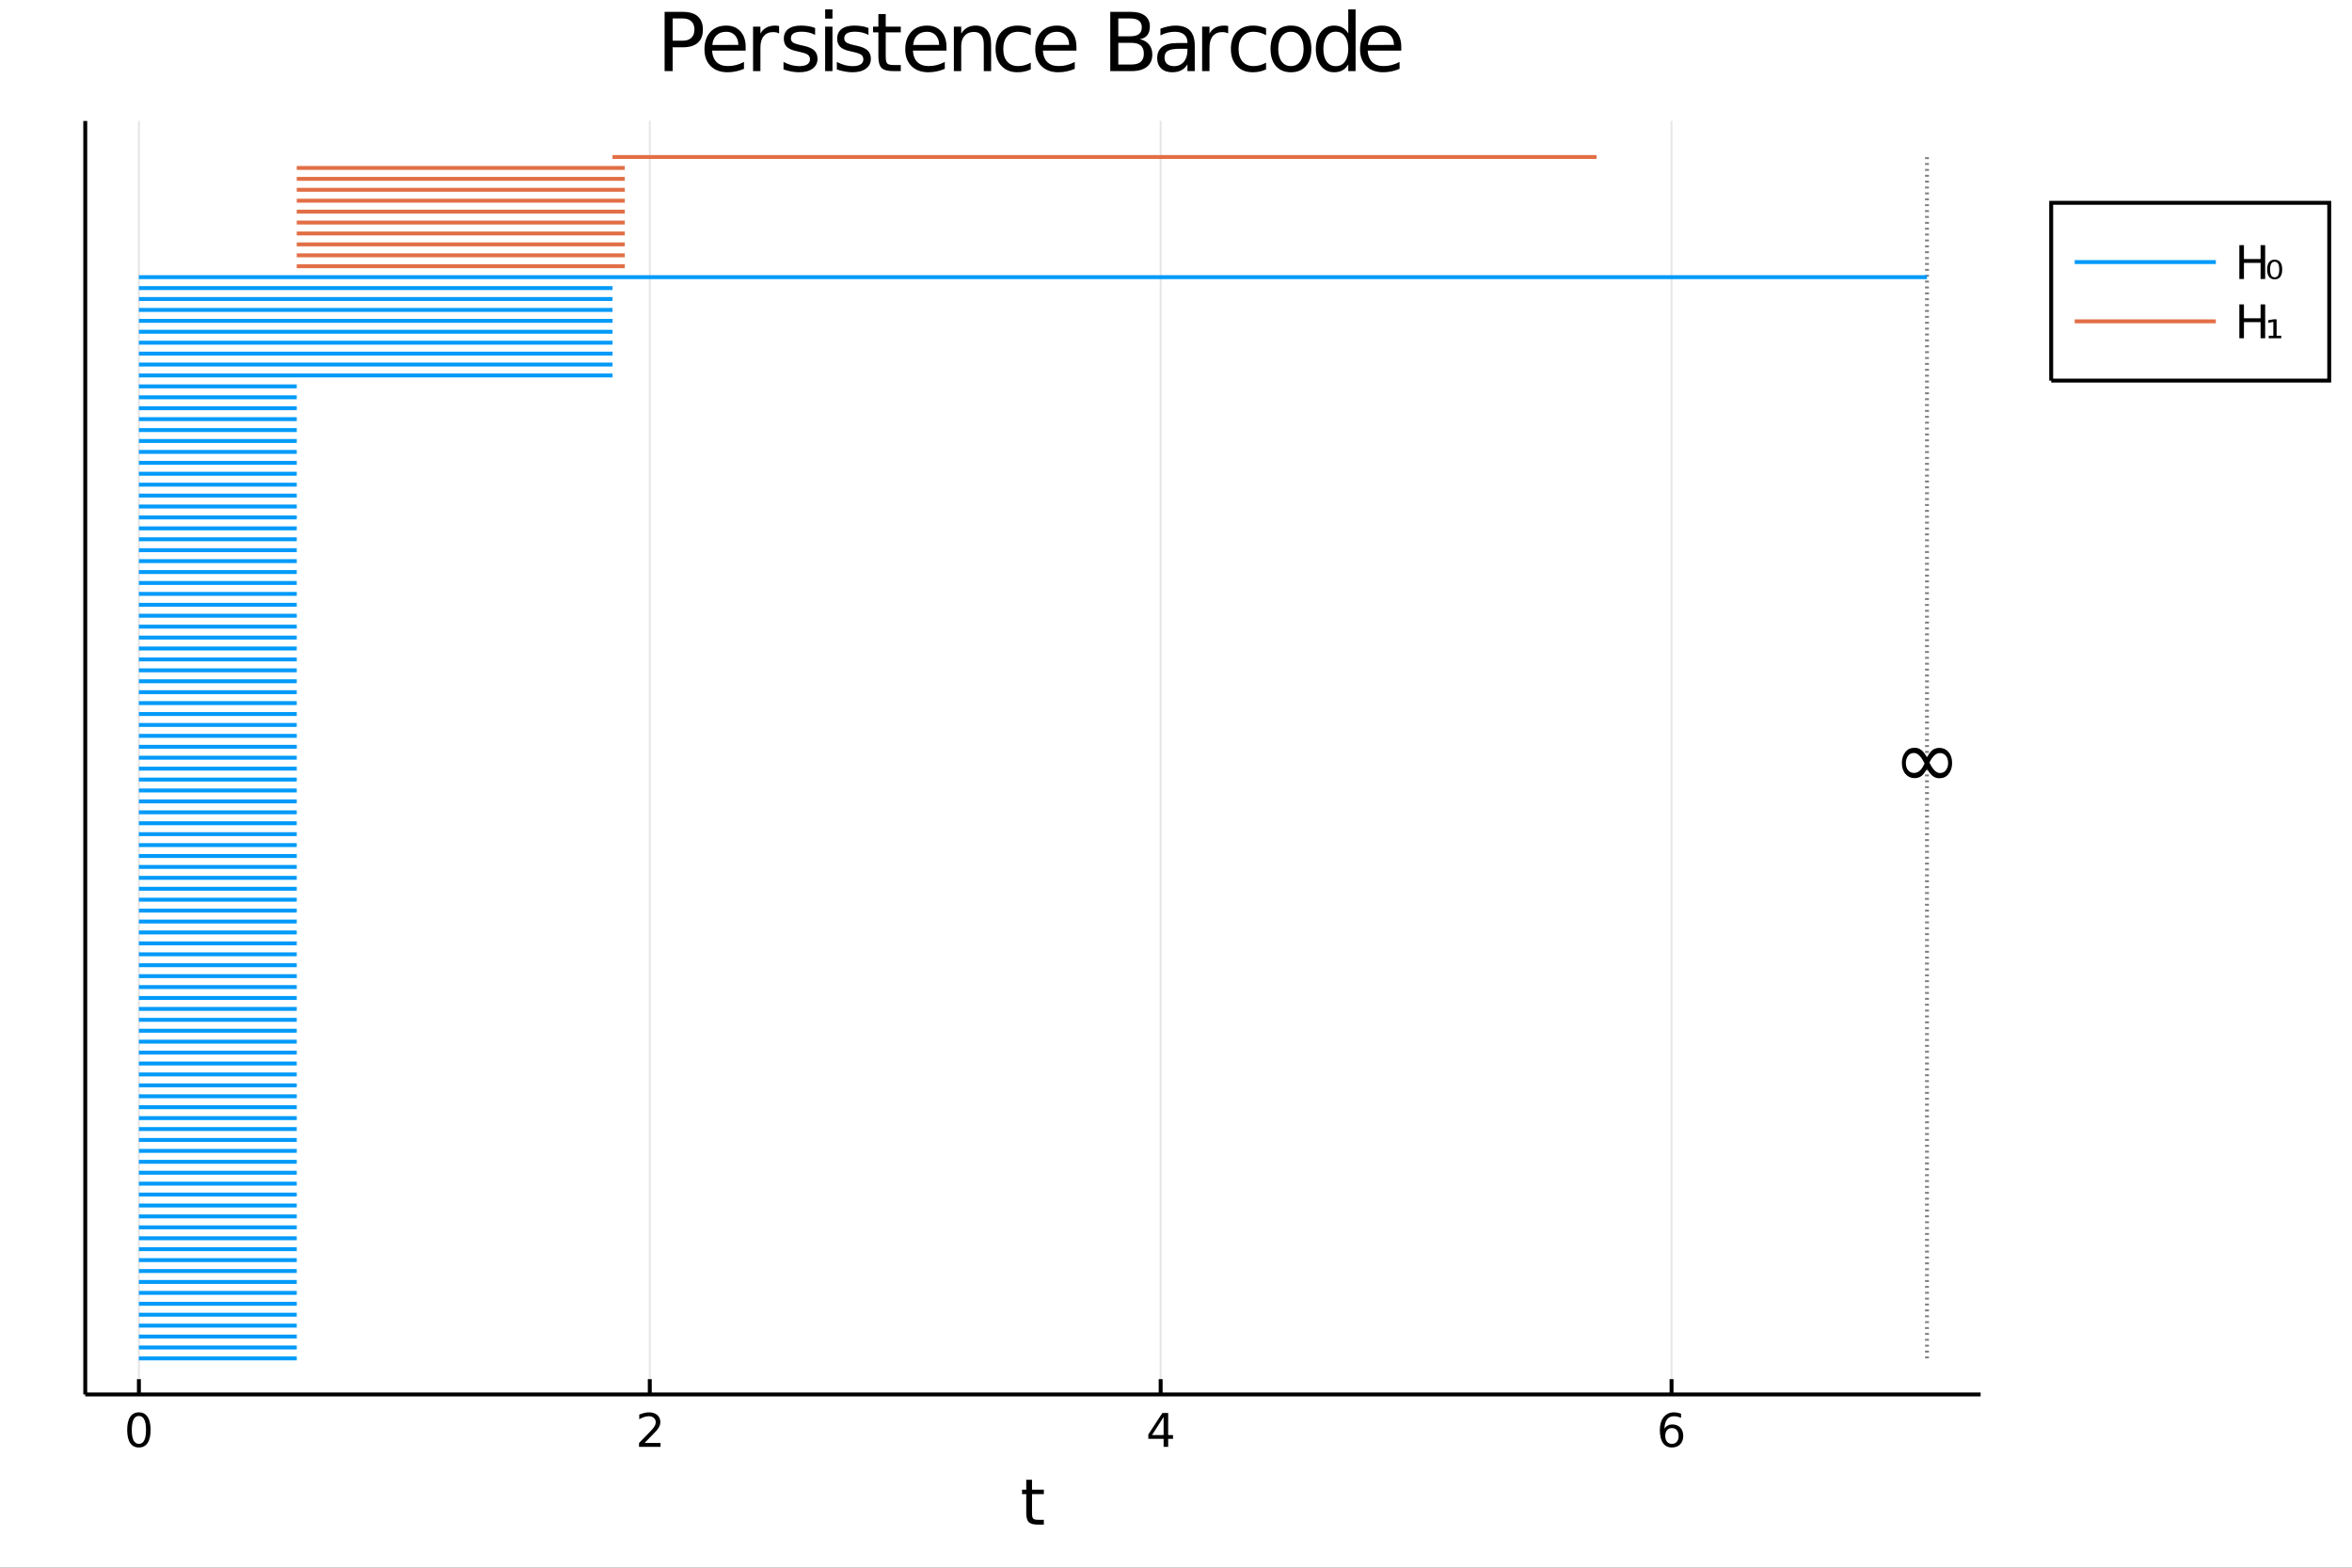 <?xml version="1.0" encoding="utf-8"?>
<svg xmlns="http://www.w3.org/2000/svg" xmlns:xlink="http://www.w3.org/1999/xlink" width="600" height="400" viewBox="0 0 2400 1600">
<rect x="0" y="0" width="2400" height="1600" fill="#333333" stroke="none"/>
<defs>
  <clipPath id="clip860">
    <rect x="0" y="0" width="2400" height="1600"/>
  </clipPath>
</defs>
<path clip-path="url(#clip860)" d="
M0 1600 L2400 1600 L2400 0 L0 0  Z
  " fill="#ffffff" fill-rule="evenodd" fill-opacity="1"/>
<defs>
  <clipPath id="clip861">
    <rect x="480" y="0" width="1681" height="1600"/>
  </clipPath>
</defs>
<path clip-path="url(#clip860)" d="
M86.992 1423.18 L2021.05 1423.18 L2021.05 123.472 L86.992 123.472  Z
  " fill="#ffffff" fill-rule="evenodd" fill-opacity="1"/>
<defs>
  <clipPath id="clip862">
    <rect x="86" y="123" width="1935" height="1301"/>
  </clipPath>
</defs>
<polyline clip-path="url(#clip862)" style="stroke:#000000; stroke-width:2; stroke-opacity:0.1; fill:none" points="
  141.73,1423.18 141.73,123.472 
  "/>
<polyline clip-path="url(#clip862)" style="stroke:#000000; stroke-width:2; stroke-opacity:0.1; fill:none" points="
  663.04,1423.18 663.04,123.472 
  "/>
<polyline clip-path="url(#clip862)" style="stroke:#000000; stroke-width:2; stroke-opacity:0.1; fill:none" points="
  1184.35,1423.18 1184.35,123.472 
  "/>
<polyline clip-path="url(#clip862)" style="stroke:#000000; stroke-width:2; stroke-opacity:0.1; fill:none" points="
  1705.66,1423.18 1705.66,123.472 
  "/>
<polyline clip-path="url(#clip860)" style="stroke:#000000; stroke-width:4; stroke-opacity:1; fill:none" points="
  86.992,1423.18 2021.05,1423.18 
  "/>
<polyline clip-path="url(#clip860)" style="stroke:#000000; stroke-width:4; stroke-opacity:1; fill:none" points="
  86.992,1423.18 86.992,123.472 
  "/>
<polyline clip-path="url(#clip860)" style="stroke:#000000; stroke-width:4; stroke-opacity:1; fill:none" points="
  141.73,1423.18 141.73,1407.58 
  "/>
<polyline clip-path="url(#clip860)" style="stroke:#000000; stroke-width:4; stroke-opacity:1; fill:none" points="
  663.04,1423.18 663.04,1407.58 
  "/>
<polyline clip-path="url(#clip860)" style="stroke:#000000; stroke-width:4; stroke-opacity:1; fill:none" points="
  1184.35,1423.18 1184.35,1407.58 
  "/>
<polyline clip-path="url(#clip860)" style="stroke:#000000; stroke-width:4; stroke-opacity:1; fill:none" points="
  1705.66,1423.18 1705.66,1407.58 
  "/>
<path clip-path="url(#clip860)" d="M 0 0 M141.73 1445.17 Q138.119 1445.17 136.29 1448.74 Q134.484 1452.28 134.484 1459.41 Q134.484 1466.51 136.29 1470.08 Q138.119 1473.62 141.73 1473.62 Q145.364 1473.62 147.169 1470.08 Q148.998 1466.51 148.998 1459.41 Q148.998 1452.28 147.169 1448.74 Q145.364 1445.17 141.73 1445.17 M141.73 1441.47 Q147.54 1441.47 150.595 1446.07 Q153.674 1450.66 153.674 1459.41 Q153.674 1468.13 150.595 1472.74 Q147.54 1477.32 141.73 1477.32 Q135.92 1477.32 132.841 1472.74 Q129.785 1468.13 129.785 1459.41 Q129.785 1450.66 132.841 1446.07 Q135.92 1441.47 141.73 1441.47 Z" fill="#000000" fill-rule="evenodd" fill-opacity="1" /><path clip-path="url(#clip860)" d="M 0 0 M657.693 1472.72 L674.012 1472.72 L674.012 1476.65 L652.068 1476.65 L652.068 1472.72 Q654.73 1469.96 659.313 1465.33 Q663.919 1460.68 665.1 1459.34 Q667.345 1456.81 668.225 1455.08 Q669.128 1453.32 669.128 1451.63 Q669.128 1448.87 667.183 1447.14 Q665.262 1445.4 662.16 1445.4 Q659.961 1445.4 657.507 1446.17 Q655.077 1446.93 652.299 1448.48 L652.299 1443.76 Q655.123 1442.62 657.577 1442.05 Q660.03 1441.47 662.068 1441.47 Q667.438 1441.47 670.632 1444.15 Q673.827 1446.84 673.827 1451.33 Q673.827 1453.46 673.017 1455.38 Q672.23 1457.28 670.123 1459.87 Q669.544 1460.54 666.442 1463.76 Q663.341 1466.95 657.693 1472.72 Z" fill="#000000" fill-rule="evenodd" fill-opacity="1" /><path clip-path="url(#clip860)" d="M 0 0 M1187.36 1446.17 L1175.55 1464.61 L1187.36 1464.61 L1187.36 1446.17 M1186.13 1442.09 L1192.01 1442.09 L1192.01 1464.61 L1196.94 1464.61 L1196.94 1468.5 L1192.01 1468.5 L1192.01 1476.65 L1187.36 1476.65 L1187.36 1468.5 L1171.76 1468.5 L1171.76 1463.99 L1186.13 1442.09 Z" fill="#000000" fill-rule="evenodd" fill-opacity="1" /><path clip-path="url(#clip860)" d="M 0 0 M1706.06 1457.51 Q1702.92 1457.51 1701.06 1459.66 Q1699.24 1461.81 1699.24 1465.56 Q1699.24 1469.29 1701.06 1471.47 Q1702.92 1473.62 1706.06 1473.62 Q1709.21 1473.62 1711.04 1471.47 Q1712.89 1469.29 1712.89 1465.56 Q1712.89 1461.81 1711.04 1459.66 Q1709.21 1457.51 1706.06 1457.51 M1715.35 1442.86 L1715.35 1447.11 Q1713.59 1446.28 1711.78 1445.84 Q1710 1445.4 1708.24 1445.4 Q1703.61 1445.4 1701.16 1448.53 Q1698.73 1451.65 1698.38 1457.97 Q1699.75 1455.96 1701.81 1454.89 Q1703.87 1453.8 1706.34 1453.8 Q1711.55 1453.8 1714.56 1456.98 Q1717.59 1460.12 1717.59 1465.56 Q1717.59 1470.89 1714.44 1474.11 Q1711.3 1477.32 1706.06 1477.32 Q1700.07 1477.32 1696.9 1472.74 Q1693.73 1468.13 1693.73 1459.41 Q1693.73 1451.21 1697.62 1446.35 Q1701.5 1441.47 1708.06 1441.47 Q1709.81 1441.47 1711.6 1441.81 Q1713.4 1442.16 1715.35 1442.86 Z" fill="#000000" fill-rule="evenodd" fill-opacity="1" /><path clip-path="url(#clip860)" d="M 0 0 M686.362 18.82 L686.362 41.546 L696.652 41.546 Q702.363 41.546 705.482 38.589 Q708.602 35.632 708.602 30.163 Q708.602 24.735 705.482 21.778 Q702.363 18.82 696.652 18.82 L686.362 18.82 M678.179 12.096 L696.652 12.096 Q706.819 12.096 712.004 16.714 Q717.23 21.292 717.23 30.163 Q717.23 39.115 712.004 43.693 Q706.819 48.271 696.652 48.271 L686.362 48.271 L686.362 72.576 L678.179 72.576 L678.179 12.096 Z" fill="#000000" fill-rule="evenodd" fill-opacity="1" /><path clip-path="url(#clip860)" d="M 0 0 M760.899 48.028 L760.899 51.673 L726.628 51.673 Q727.114 59.37 731.246 63.421 Q735.419 67.431 742.832 67.431 Q747.126 67.431 751.136 66.378 Q755.187 65.325 759.157 63.218 L759.157 70.267 Q755.147 71.968 750.934 72.86 Q746.721 73.751 742.386 73.751 Q731.53 73.751 725.17 67.431 Q718.85 61.112 718.85 50.337 Q718.85 39.197 724.846 32.675 Q730.882 26.112 741.09 26.112 Q750.245 26.112 755.552 32.026 Q760.899 37.9 760.899 48.028 M753.445 45.84 Q753.364 39.723 750.002 36.077 Q746.68 32.431 741.171 32.431 Q734.933 32.431 731.165 35.956 Q727.438 39.48 726.871 45.88 L753.445 45.84 Z" fill="#000000" fill-rule="evenodd" fill-opacity="1" /><path clip-path="url(#clip860)" d="M 0 0 M795.007 34.173 Q793.752 33.444 792.253 33.12 Q790.795 32.756 789.012 32.756 Q782.693 32.756 779.29 36.888 Q775.928 40.979 775.928 48.676 L775.928 72.576 L768.434 72.576 L768.434 27.206 L775.928 27.206 L775.928 34.254 Q778.277 30.122 782.045 28.138 Q785.812 26.112 791.2 26.112 Q791.969 26.112 792.901 26.234 Q793.833 26.315 794.967 26.517 L795.007 34.173 Z" fill="#000000" fill-rule="evenodd" fill-opacity="1" /><path clip-path="url(#clip860)" d="M 0 0 M831.749 28.543 L831.749 35.591 Q828.589 33.971 825.187 33.161 Q821.784 32.35 818.138 32.35 Q812.588 32.35 809.793 34.052 Q807.039 35.753 807.039 39.156 Q807.039 41.749 809.024 43.248 Q811.009 44.706 817.004 46.043 L819.556 46.61 Q827.496 48.311 830.817 51.43 Q834.18 54.509 834.18 60.059 Q834.18 66.378 829.157 70.064 Q824.174 73.751 815.424 73.751 Q811.778 73.751 807.808 73.022 Q803.879 72.333 799.504 70.915 L799.504 63.218 Q803.636 65.365 807.646 66.459 Q811.657 67.512 815.586 67.512 Q820.852 67.512 823.688 65.73 Q826.524 63.907 826.524 60.626 Q826.524 57.588 824.458 55.967 Q822.432 54.347 815.505 52.848 L812.912 52.24 Q805.985 50.782 802.907 47.785 Q799.828 44.746 799.828 39.48 Q799.828 33.08 804.365 29.596 Q808.902 26.112 817.247 26.112 Q821.379 26.112 825.025 26.72 Q828.67 27.327 831.749 28.543 Z" fill="#000000" fill-rule="evenodd" fill-opacity="1" /><path clip-path="url(#clip860)" d="M 0 0 M841.998 27.206 L849.452 27.206 L849.452 72.576 L841.998 72.576 L841.998 27.206 M841.998 9.544 L849.452 9.544 L849.452 18.983 L841.998 18.983 L841.998 9.544 Z" fill="#000000" fill-rule="evenodd" fill-opacity="1" /><path clip-path="url(#clip860)" d="M 0 0 M886.193 28.543 L886.193 35.591 Q883.034 33.971 879.631 33.161 Q876.228 32.35 872.582 32.35 Q867.033 32.35 864.237 34.052 Q861.483 35.753 861.483 39.156 Q861.483 41.749 863.468 43.248 Q865.453 44.706 871.448 46.043 L874 46.61 Q881.94 48.311 885.262 51.43 Q888.624 54.509 888.624 60.059 Q888.624 66.378 883.601 70.064 Q878.618 73.751 869.868 73.751 Q866.222 73.751 862.252 73.022 Q858.323 72.333 853.948 70.915 L853.948 63.218 Q858.08 65.365 862.09 66.459 Q866.101 67.512 870.03 67.512 Q875.296 67.512 878.132 65.73 Q880.968 63.907 880.968 60.626 Q880.968 57.588 878.902 55.967 Q876.876 54.347 869.949 52.848 L867.357 52.24 Q860.43 50.782 857.351 47.785 Q854.272 44.746 854.272 39.48 Q854.272 33.08 858.809 29.596 Q863.346 26.112 871.691 26.112 Q875.823 26.112 879.469 26.72 Q883.115 27.327 886.193 28.543 Z" fill="#000000" fill-rule="evenodd" fill-opacity="1" /><path clip-path="url(#clip860)" d="M 0 0 M903.815 14.324 L903.815 27.206 L919.168 27.206 L919.168 32.999 L903.815 32.999 L903.815 57.628 Q903.815 63.178 905.314 64.758 Q906.853 66.338 911.511 66.338 L919.168 66.338 L919.168 72.576 L911.511 72.576 Q902.883 72.576 899.602 69.376 Q896.321 66.135 896.321 57.628 L896.321 32.999 L890.852 32.999 L890.852 27.206 L896.321 27.206 L896.321 14.324 L903.815 14.324 Z" fill="#000000" fill-rule="evenodd" fill-opacity="1" /><path clip-path="url(#clip860)" d="M 0 0 M965.794 48.028 L965.794 51.673 L931.523 51.673 Q932.009 59.37 936.141 63.421 Q940.313 67.431 947.727 67.431 Q952.021 67.431 956.031 66.378 Q960.082 65.325 964.052 63.218 L964.052 70.267 Q960.041 71.968 955.828 72.86 Q951.615 73.751 947.281 73.751 Q936.425 73.751 930.065 67.431 Q923.745 61.112 923.745 50.337 Q923.745 39.197 929.741 32.675 Q935.776 26.112 945.985 26.112 Q955.14 26.112 960.446 32.026 Q965.794 37.9 965.794 48.028 M958.34 45.84 Q958.259 39.723 954.897 36.077 Q951.575 32.431 946.066 32.431 Q939.827 32.431 936.06 35.956 Q932.333 39.48 931.766 45.88 L958.34 45.84 Z" fill="#000000" fill-rule="evenodd" fill-opacity="1" /><path clip-path="url(#clip860)" d="M 0 0 M1011.33 45.192 L1011.33 72.576 L1003.87 72.576 L1003.87 45.435 Q1003.87 38.994 1001.36 35.794 Q998.849 32.594 993.826 32.594 Q987.79 32.594 984.306 36.442 Q980.822 40.29 980.822 46.934 L980.822 72.576 L973.328 72.576 L973.328 27.206 L980.822 27.206 L980.822 34.254 Q983.496 30.163 987.101 28.138 Q990.747 26.112 995.487 26.112 Q1003.3 26.112 1007.32 30.973 Q1011.33 35.794 1011.33 45.192 Z" fill="#000000" fill-rule="evenodd" fill-opacity="1" /><path clip-path="url(#clip860)" d="M 0 0 M1051.79 28.948 L1051.79 35.915 Q1048.63 34.173 1045.43 33.323 Q1042.27 32.431 1039.03 32.431 Q1031.78 32.431 1027.77 37.05 Q1023.76 41.627 1023.76 49.931 Q1023.76 58.236 1027.77 62.854 Q1031.78 67.431 1039.03 67.431 Q1042.27 67.431 1045.43 66.581 Q1048.63 65.689 1051.79 63.948 L1051.79 70.834 Q1048.68 72.292 1045.31 73.022 Q1041.99 73.751 1038.22 73.751 Q1027.97 73.751 1021.94 67.31 Q1015.9 60.869 1015.9 49.931 Q1015.9 38.832 1021.98 32.472 Q1028.1 26.112 1038.71 26.112 Q1042.15 26.112 1045.43 26.841 Q1048.72 27.53 1051.79 28.948 Z" fill="#000000" fill-rule="evenodd" fill-opacity="1" /><path clip-path="url(#clip860)" d="M 0 0 M1098.42 48.028 L1098.42 51.673 L1064.15 51.673 Q1064.64 59.37 1068.77 63.421 Q1072.94 67.431 1080.35 67.431 Q1084.65 67.431 1088.66 66.378 Q1092.71 65.325 1096.68 63.218 L1096.68 70.267 Q1092.67 71.968 1088.45 72.86 Q1084.24 73.751 1079.91 73.751 Q1069.05 73.751 1062.69 67.431 Q1056.37 61.112 1056.37 50.337 Q1056.37 39.197 1062.37 32.675 Q1068.4 26.112 1078.61 26.112 Q1087.77 26.112 1093.07 32.026 Q1098.42 37.9 1098.42 48.028 M1090.97 45.84 Q1090.89 39.723 1087.52 36.077 Q1084.2 32.431 1078.69 32.431 Q1072.45 32.431 1068.69 35.956 Q1064.96 39.48 1064.39 45.88 L1090.97 45.84 Z" fill="#000000" fill-rule="evenodd" fill-opacity="1" /><path clip-path="url(#clip860)" d="M 0 0 M1141.12 43.693 L1141.12 65.852 L1154.24 65.852 Q1160.84 65.852 1164 63.137 Q1167.2 60.383 1167.2 54.752 Q1167.2 49.081 1164 46.407 Q1160.84 43.693 1154.24 43.693 L1141.12 43.693 M1141.12 18.82 L1141.12 37.05 L1153.23 37.05 Q1159.22 37.05 1162.14 34.822 Q1165.1 32.553 1165.1 27.935 Q1165.1 23.358 1162.14 21.089 Q1159.22 18.82 1153.23 18.82 L1141.12 18.82 M1132.93 12.096 L1153.84 12.096 Q1163.19 12.096 1168.26 15.985 Q1173.32 19.874 1173.32 27.044 Q1173.32 32.594 1170.73 35.875 Q1168.14 39.156 1163.11 39.966 Q1169.15 41.263 1172.47 45.394 Q1175.83 49.486 1175.83 55.643 Q1175.83 63.745 1170.32 68.16 Q1164.81 72.576 1154.65 72.576 L1132.93 72.576 L1132.93 12.096 Z" fill="#000000" fill-rule="evenodd" fill-opacity="1" /><path clip-path="url(#clip860)" d="M 0 0 M1204.27 49.769 Q1195.24 49.769 1191.75 51.835 Q1188.27 53.901 1188.27 58.884 Q1188.27 62.854 1190.86 65.203 Q1193.49 67.512 1197.99 67.512 Q1204.19 67.512 1207.92 63.137 Q1211.68 58.722 1211.68 51.43 L1211.68 49.769 L1204.27 49.769 M1219.14 46.691 L1219.14 72.576 L1211.68 72.576 L1211.68 65.689 Q1209.13 69.821 1205.32 71.806 Q1201.52 73.751 1196.01 73.751 Q1189.04 73.751 1184.91 69.862 Q1180.82 65.933 1180.82 59.37 Q1180.82 51.714 1185.92 47.825 Q1191.06 43.936 1201.23 43.936 L1211.68 43.936 L1211.68 43.207 Q1211.68 38.062 1208.28 35.267 Q1204.92 32.431 1198.8 32.431 Q1194.91 32.431 1191.23 33.363 Q1187.54 34.295 1184.14 36.158 L1184.14 29.272 Q1188.23 27.692 1192.08 26.922 Q1195.93 26.112 1199.57 26.112 Q1209.41 26.112 1214.28 31.216 Q1219.14 36.32 1219.14 46.691 Z" fill="#000000" fill-rule="evenodd" fill-opacity="1" /><path clip-path="url(#clip860)" d="M 0 0 M1253.25 34.173 Q1251.99 33.444 1250.49 33.12 Q1249.03 32.756 1247.25 32.756 Q1240.93 32.756 1237.53 36.888 Q1234.17 40.979 1234.17 48.676 L1234.17 72.576 L1226.67 72.576 L1226.67 27.206 L1234.17 27.206 L1234.17 34.254 Q1236.52 30.122 1240.28 28.138 Q1244.05 26.112 1249.44 26.112 Q1250.21 26.112 1251.14 26.234 Q1252.07 26.315 1253.21 26.517 L1253.25 34.173 Z" fill="#000000" fill-rule="evenodd" fill-opacity="1" /><path clip-path="url(#clip860)" d="M 0 0 M1291.89 28.948 L1291.89 35.915 Q1288.73 34.173 1285.53 33.323 Q1282.37 32.431 1279.13 32.431 Q1271.88 32.431 1267.87 37.05 Q1263.86 41.627 1263.86 49.931 Q1263.86 58.236 1267.87 62.854 Q1271.88 67.431 1279.13 67.431 Q1282.37 67.431 1285.53 66.581 Q1288.73 65.689 1291.89 63.948 L1291.89 70.834 Q1288.77 72.292 1285.41 73.022 Q1282.09 73.751 1278.32 73.751 Q1268.07 73.751 1262.04 67.31 Q1256 60.869 1256 49.931 Q1256 38.832 1262.08 32.472 Q1268.19 26.112 1278.81 26.112 Q1282.25 26.112 1285.53 26.841 Q1288.81 27.53 1291.89 28.948 Z" fill="#000000" fill-rule="evenodd" fill-opacity="1" /><path clip-path="url(#clip860)" d="M 0 0 M1317.29 32.431 Q1311.3 32.431 1307.81 37.131 Q1304.33 41.789 1304.33 49.931 Q1304.33 58.074 1307.77 62.773 Q1311.25 67.431 1317.29 67.431 Q1323.25 67.431 1326.73 62.732 Q1330.21 58.033 1330.21 49.931 Q1330.21 41.87 1326.73 37.171 Q1323.25 32.431 1317.29 32.431 M1317.29 26.112 Q1327.01 26.112 1332.56 32.431 Q1338.11 38.751 1338.11 49.931 Q1338.11 61.071 1332.56 67.431 Q1327.01 73.751 1317.29 73.751 Q1307.53 73.751 1301.98 67.431 Q1296.47 61.071 1296.47 49.931 Q1296.47 38.751 1301.98 32.431 Q1307.53 26.112 1317.29 26.112 Z" fill="#000000" fill-rule="evenodd" fill-opacity="1" /><path clip-path="url(#clip860)" d="M 0 0 M1375.79 34.092 L1375.79 9.544 L1383.24 9.544 L1383.24 72.576 L1375.79 72.576 L1375.79 65.77 Q1373.44 69.821 1369.83 71.806 Q1366.27 73.751 1361.24 73.751 Q1353.02 73.751 1347.83 67.188 Q1342.69 60.626 1342.69 49.931 Q1342.69 39.237 1347.83 32.675 Q1353.02 26.112 1361.24 26.112 Q1366.27 26.112 1369.83 28.097 Q1373.44 30.041 1375.79 34.092 M1350.39 49.931 Q1350.39 58.155 1353.75 62.854 Q1357.15 67.512 1363.07 67.512 Q1368.98 67.512 1372.38 62.854 Q1375.79 58.155 1375.79 49.931 Q1375.79 41.708 1372.38 37.05 Q1368.98 32.35 1363.07 32.35 Q1357.15 32.35 1353.75 37.05 Q1350.39 41.708 1350.39 49.931 Z" fill="#000000" fill-rule="evenodd" fill-opacity="1" /><path clip-path="url(#clip860)" d="M 0 0 M1429.87 48.028 L1429.87 51.673 L1395.59 51.673 Q1396.08 59.37 1400.21 63.421 Q1404.38 67.431 1411.8 67.431 Q1416.09 67.431 1420.1 66.378 Q1424.15 65.325 1428.12 63.218 L1428.12 70.267 Q1424.11 71.968 1419.9 72.86 Q1415.69 73.751 1411.35 73.751 Q1400.5 73.751 1394.14 67.431 Q1387.82 61.112 1387.82 50.337 Q1387.82 39.197 1393.81 32.675 Q1399.85 26.112 1410.06 26.112 Q1419.21 26.112 1424.52 32.026 Q1429.87 37.9 1429.87 48.028 M1422.41 45.84 Q1422.33 39.723 1418.97 36.077 Q1415.65 32.431 1410.14 32.431 Q1403.9 32.431 1400.13 35.956 Q1396.4 39.48 1395.84 45.88 L1422.41 45.84 Z" fill="#000000" fill-rule="evenodd" fill-opacity="1" /><path clip-path="url(#clip860)" d="M 0 0 M1053.08 1510.27 L1053.08 1520.4 L1065.15 1520.4 L1065.15 1524.95 L1053.08 1524.95 L1053.08 1544.3 Q1053.08 1548.66 1054.26 1549.9 Q1055.47 1551.14 1059.13 1551.14 L1065.15 1551.14 L1065.15 1556.04 L1059.13 1556.04 Q1052.35 1556.04 1049.77 1553.53 Q1047.2 1550.98 1047.2 1544.3 L1047.2 1524.95 L1042.9 1524.95 L1042.9 1520.4 L1047.2 1520.4 L1047.2 1510.27 L1053.08 1510.27 Z" fill="#000000" fill-rule="evenodd" fill-opacity="1" /><polyline clip-path="url(#clip862)" style="stroke:#808080; stroke-width:4; stroke-opacity:1; fill:none" stroke-dasharray="2, 4" points="
  1966.31,1386.4 1966.31,160.256 
  "/>
<polyline clip-path="url(#clip862)" style="stroke:#009af9; stroke-width:4; stroke-opacity:1; fill:none" points="
  141.73,1386.4 302.823,1386.4 
  "/>
<polyline clip-path="url(#clip862)" style="stroke:#009af9; stroke-width:4; stroke-opacity:1; fill:none" points="
  141.73,1375.25 302.823,1375.25 
  "/>
<polyline clip-path="url(#clip862)" style="stroke:#009af9; stroke-width:4; stroke-opacity:1; fill:none" points="
  141.73,1364.1 302.823,1364.1 
  "/>
<polyline clip-path="url(#clip862)" style="stroke:#009af9; stroke-width:4; stroke-opacity:1; fill:none" points="
  141.73,1352.96 302.823,1352.96 
  "/>
<polyline clip-path="url(#clip862)" style="stroke:#009af9; stroke-width:4; stroke-opacity:1; fill:none" points="
  141.73,1341.81 302.823,1341.81 
  "/>
<polyline clip-path="url(#clip862)" style="stroke:#009af9; stroke-width:4; stroke-opacity:1; fill:none" points="
  141.73,1330.66 302.823,1330.66 
  "/>
<polyline clip-path="url(#clip862)" style="stroke:#009af9; stroke-width:4; stroke-opacity:1; fill:none" points="
  141.73,1319.52 302.823,1319.52 
  "/>
<polyline clip-path="url(#clip862)" style="stroke:#009af9; stroke-width:4; stroke-opacity:1; fill:none" points="
  141.73,1308.37 302.823,1308.37 
  "/>
<polyline clip-path="url(#clip862)" style="stroke:#009af9; stroke-width:4; stroke-opacity:1; fill:none" points="
  141.73,1297.22 302.823,1297.22 
  "/>
<polyline clip-path="url(#clip862)" style="stroke:#009af9; stroke-width:4; stroke-opacity:1; fill:none" points="
  141.73,1286.08 302.823,1286.08 
  "/>
<polyline clip-path="url(#clip862)" style="stroke:#009af9; stroke-width:4; stroke-opacity:1; fill:none" points="
  141.73,1274.93 302.823,1274.93 
  "/>
<polyline clip-path="url(#clip862)" style="stroke:#009af9; stroke-width:4; stroke-opacity:1; fill:none" points="
  141.73,1263.78 302.823,1263.78 
  "/>
<polyline clip-path="url(#clip862)" style="stroke:#009af9; stroke-width:4; stroke-opacity:1; fill:none" points="
  141.73,1252.64 302.823,1252.64 
  "/>
<polyline clip-path="url(#clip862)" style="stroke:#009af9; stroke-width:4; stroke-opacity:1; fill:none" points="
  141.73,1241.49 302.823,1241.49 
  "/>
<polyline clip-path="url(#clip862)" style="stroke:#009af9; stroke-width:4; stroke-opacity:1; fill:none" points="
  141.73,1230.34 302.823,1230.34 
  "/>
<polyline clip-path="url(#clip862)" style="stroke:#009af9; stroke-width:4; stroke-opacity:1; fill:none" points="
  141.73,1219.19 302.823,1219.19 
  "/>
<polyline clip-path="url(#clip862)" style="stroke:#009af9; stroke-width:4; stroke-opacity:1; fill:none" points="
  141.73,1208.05 302.823,1208.05 
  "/>
<polyline clip-path="url(#clip862)" style="stroke:#009af9; stroke-width:4; stroke-opacity:1; fill:none" points="
  141.73,1196.9 302.823,1196.9 
  "/>
<polyline clip-path="url(#clip862)" style="stroke:#009af9; stroke-width:4; stroke-opacity:1; fill:none" points="
  141.73,1185.75 302.823,1185.75 
  "/>
<polyline clip-path="url(#clip862)" style="stroke:#009af9; stroke-width:4; stroke-opacity:1; fill:none" points="
  141.73,1174.61 302.823,1174.61 
  "/>
<polyline clip-path="url(#clip862)" style="stroke:#009af9; stroke-width:4; stroke-opacity:1; fill:none" points="
  141.73,1163.46 302.823,1163.46 
  "/>
<polyline clip-path="url(#clip862)" style="stroke:#009af9; stroke-width:4; stroke-opacity:1; fill:none" points="
  141.73,1152.31 302.823,1152.31 
  "/>
<polyline clip-path="url(#clip862)" style="stroke:#009af9; stroke-width:4; stroke-opacity:1; fill:none" points="
  141.73,1141.17 302.823,1141.17 
  "/>
<polyline clip-path="url(#clip862)" style="stroke:#009af9; stroke-width:4; stroke-opacity:1; fill:none" points="
  141.73,1130.02 302.823,1130.02 
  "/>
<polyline clip-path="url(#clip862)" style="stroke:#009af9; stroke-width:4; stroke-opacity:1; fill:none" points="
  141.73,1118.87 302.823,1118.87 
  "/>
<polyline clip-path="url(#clip862)" style="stroke:#009af9; stroke-width:4; stroke-opacity:1; fill:none" points="
  141.73,1107.73 302.823,1107.73 
  "/>
<polyline clip-path="url(#clip862)" style="stroke:#009af9; stroke-width:4; stroke-opacity:1; fill:none" points="
  141.73,1096.58 302.823,1096.58 
  "/>
<polyline clip-path="url(#clip862)" style="stroke:#009af9; stroke-width:4; stroke-opacity:1; fill:none" points="
  141.73,1085.43 302.823,1085.43 
  "/>
<polyline clip-path="url(#clip862)" style="stroke:#009af9; stroke-width:4; stroke-opacity:1; fill:none" points="
  141.73,1074.29 302.823,1074.29 
  "/>
<polyline clip-path="url(#clip862)" style="stroke:#009af9; stroke-width:4; stroke-opacity:1; fill:none" points="
  141.73,1063.14 302.823,1063.14 
  "/>
<polyline clip-path="url(#clip862)" style="stroke:#009af9; stroke-width:4; stroke-opacity:1; fill:none" points="
  141.73,1051.99 302.823,1051.99 
  "/>
<polyline clip-path="url(#clip862)" style="stroke:#009af9; stroke-width:4; stroke-opacity:1; fill:none" points="
  141.73,1040.85 302.823,1040.85 
  "/>
<polyline clip-path="url(#clip862)" style="stroke:#009af9; stroke-width:4; stroke-opacity:1; fill:none" points="
  141.73,1029.7 302.823,1029.7 
  "/>
<polyline clip-path="url(#clip862)" style="stroke:#009af9; stroke-width:4; stroke-opacity:1; fill:none" points="
  141.73,1018.55 302.823,1018.55 
  "/>
<polyline clip-path="url(#clip862)" style="stroke:#009af9; stroke-width:4; stroke-opacity:1; fill:none" points="
  141.73,1007.41 302.823,1007.41 
  "/>
<polyline clip-path="url(#clip862)" style="stroke:#009af9; stroke-width:4; stroke-opacity:1; fill:none" points="
  141.73,996.26 302.823,996.26 
  "/>
<polyline clip-path="url(#clip862)" style="stroke:#009af9; stroke-width:4; stroke-opacity:1; fill:none" points="
  141.73,985.114 302.823,985.114 
  "/>
<polyline clip-path="url(#clip862)" style="stroke:#009af9; stroke-width:4; stroke-opacity:1; fill:none" points="
  141.73,973.967 302.823,973.967 
  "/>
<polyline clip-path="url(#clip862)" style="stroke:#009af9; stroke-width:4; stroke-opacity:1; fill:none" points="
  141.73,962.82 302.823,962.82 
  "/>
<polyline clip-path="url(#clip862)" style="stroke:#009af9; stroke-width:4; stroke-opacity:1; fill:none" points="
  141.73,951.674 302.823,951.674 
  "/>
<polyline clip-path="url(#clip862)" style="stroke:#009af9; stroke-width:4; stroke-opacity:1; fill:none" points="
  141.73,940.527 302.823,940.527 
  "/>
<polyline clip-path="url(#clip862)" style="stroke:#009af9; stroke-width:4; stroke-opacity:1; fill:none" points="
  141.73,929.38 302.823,929.38 
  "/>
<polyline clip-path="url(#clip862)" style="stroke:#009af9; stroke-width:4; stroke-opacity:1; fill:none" points="
  141.73,918.233 302.823,918.233 
  "/>
<polyline clip-path="url(#clip862)" style="stroke:#009af9; stroke-width:4; stroke-opacity:1; fill:none" points="
  141.73,907.087 302.823,907.087 
  "/>
<polyline clip-path="url(#clip862)" style="stroke:#009af9; stroke-width:4; stroke-opacity:1; fill:none" points="
  141.73,895.94 302.823,895.94 
  "/>
<polyline clip-path="url(#clip862)" style="stroke:#009af9; stroke-width:4; stroke-opacity:1; fill:none" points="
  141.73,884.793 302.823,884.793 
  "/>
<polyline clip-path="url(#clip862)" style="stroke:#009af9; stroke-width:4; stroke-opacity:1; fill:none" points="
  141.73,873.646 302.823,873.646 
  "/>
<polyline clip-path="url(#clip862)" style="stroke:#009af9; stroke-width:4; stroke-opacity:1; fill:none" points="
  141.73,862.5 302.823,862.5 
  "/>
<polyline clip-path="url(#clip862)" style="stroke:#009af9; stroke-width:4; stroke-opacity:1; fill:none" points="
  141.73,851.353 302.823,851.353 
  "/>
<polyline clip-path="url(#clip862)" style="stroke:#009af9; stroke-width:4; stroke-opacity:1; fill:none" points="
  141.73,840.206 302.823,840.206 
  "/>
<polyline clip-path="url(#clip862)" style="stroke:#009af9; stroke-width:4; stroke-opacity:1; fill:none" points="
  141.73,829.06 302.823,829.06 
  "/>
<polyline clip-path="url(#clip862)" style="stroke:#009af9; stroke-width:4; stroke-opacity:1; fill:none" points="
  141.73,817.913 302.823,817.913 
  "/>
<polyline clip-path="url(#clip862)" style="stroke:#009af9; stroke-width:4; stroke-opacity:1; fill:none" points="
  141.73,806.766 302.823,806.766 
  "/>
<polyline clip-path="url(#clip862)" style="stroke:#009af9; stroke-width:4; stroke-opacity:1; fill:none" points="
  141.73,795.619 302.823,795.619 
  "/>
<polyline clip-path="url(#clip862)" style="stroke:#009af9; stroke-width:4; stroke-opacity:1; fill:none" points="
  141.73,784.473 302.823,784.473 
  "/>
<polyline clip-path="url(#clip862)" style="stroke:#009af9; stroke-width:4; stroke-opacity:1; fill:none" points="
  141.73,773.326 302.823,773.326 
  "/>
<polyline clip-path="url(#clip862)" style="stroke:#009af9; stroke-width:4; stroke-opacity:1; fill:none" points="
  141.73,762.179 302.823,762.179 
  "/>
<polyline clip-path="url(#clip862)" style="stroke:#009af9; stroke-width:4; stroke-opacity:1; fill:none" points="
  141.73,751.033 302.823,751.033 
  "/>
<polyline clip-path="url(#clip862)" style="stroke:#009af9; stroke-width:4; stroke-opacity:1; fill:none" points="
  141.73,739.886 302.823,739.886 
  "/>
<polyline clip-path="url(#clip862)" style="stroke:#009af9; stroke-width:4; stroke-opacity:1; fill:none" points="
  141.73,728.739 302.823,728.739 
  "/>
<polyline clip-path="url(#clip862)" style="stroke:#009af9; stroke-width:4; stroke-opacity:1; fill:none" points="
  141.73,717.592 302.823,717.592 
  "/>
<polyline clip-path="url(#clip862)" style="stroke:#009af9; stroke-width:4; stroke-opacity:1; fill:none" points="
  141.73,706.446 302.823,706.446 
  "/>
<polyline clip-path="url(#clip862)" style="stroke:#009af9; stroke-width:4; stroke-opacity:1; fill:none" points="
  141.73,695.299 302.823,695.299 
  "/>
<polyline clip-path="url(#clip862)" style="stroke:#009af9; stroke-width:4; stroke-opacity:1; fill:none" points="
  141.73,684.152 302.823,684.152 
  "/>
<polyline clip-path="url(#clip862)" style="stroke:#009af9; stroke-width:4; stroke-opacity:1; fill:none" points="
  141.73,673.005 302.823,673.005 
  "/>
<polyline clip-path="url(#clip862)" style="stroke:#009af9; stroke-width:4; stroke-opacity:1; fill:none" points="
  141.73,661.859 302.823,661.859 
  "/>
<polyline clip-path="url(#clip862)" style="stroke:#009af9; stroke-width:4; stroke-opacity:1; fill:none" points="
  141.73,650.712 302.823,650.712 
  "/>
<polyline clip-path="url(#clip862)" style="stroke:#009af9; stroke-width:4; stroke-opacity:1; fill:none" points="
  141.73,639.565 302.823,639.565 
  "/>
<polyline clip-path="url(#clip862)" style="stroke:#009af9; stroke-width:4; stroke-opacity:1; fill:none" points="
  141.73,628.419 302.823,628.419 
  "/>
<polyline clip-path="url(#clip862)" style="stroke:#009af9; stroke-width:4; stroke-opacity:1; fill:none" points="
  141.73,617.272 302.823,617.272 
  "/>
<polyline clip-path="url(#clip862)" style="stroke:#009af9; stroke-width:4; stroke-opacity:1; fill:none" points="
  141.73,606.125 302.823,606.125 
  "/>
<polyline clip-path="url(#clip862)" style="stroke:#009af9; stroke-width:4; stroke-opacity:1; fill:none" points="
  141.73,594.978 302.823,594.978 
  "/>
<polyline clip-path="url(#clip862)" style="stroke:#009af9; stroke-width:4; stroke-opacity:1; fill:none" points="
  141.73,583.832 302.823,583.832 
  "/>
<polyline clip-path="url(#clip862)" style="stroke:#009af9; stroke-width:4; stroke-opacity:1; fill:none" points="
  141.73,572.685 302.823,572.685 
  "/>
<polyline clip-path="url(#clip862)" style="stroke:#009af9; stroke-width:4; stroke-opacity:1; fill:none" points="
  141.73,561.538 302.823,561.538 
  "/>
<polyline clip-path="url(#clip862)" style="stroke:#009af9; stroke-width:4; stroke-opacity:1; fill:none" points="
  141.73,550.392 302.823,550.392 
  "/>
<polyline clip-path="url(#clip862)" style="stroke:#009af9; stroke-width:4; stroke-opacity:1; fill:none" points="
  141.73,539.245 302.823,539.245 
  "/>
<polyline clip-path="url(#clip862)" style="stroke:#009af9; stroke-width:4; stroke-opacity:1; fill:none" points="
  141.73,528.098 302.823,528.098 
  "/>
<polyline clip-path="url(#clip862)" style="stroke:#009af9; stroke-width:4; stroke-opacity:1; fill:none" points="
  141.73,516.951 302.823,516.951 
  "/>
<polyline clip-path="url(#clip862)" style="stroke:#009af9; stroke-width:4; stroke-opacity:1; fill:none" points="
  141.73,505.805 302.823,505.805 
  "/>
<polyline clip-path="url(#clip862)" style="stroke:#009af9; stroke-width:4; stroke-opacity:1; fill:none" points="
  141.73,494.658 302.823,494.658 
  "/>
<polyline clip-path="url(#clip862)" style="stroke:#009af9; stroke-width:4; stroke-opacity:1; fill:none" points="
  141.73,483.511 302.823,483.511 
  "/>
<polyline clip-path="url(#clip862)" style="stroke:#009af9; stroke-width:4; stroke-opacity:1; fill:none" points="
  141.73,472.365 302.823,472.365 
  "/>
<polyline clip-path="url(#clip862)" style="stroke:#009af9; stroke-width:4; stroke-opacity:1; fill:none" points="
  141.73,461.218 302.823,461.218 
  "/>
<polyline clip-path="url(#clip862)" style="stroke:#009af9; stroke-width:4; stroke-opacity:1; fill:none" points="
  141.73,450.071 302.823,450.071 
  "/>
<polyline clip-path="url(#clip862)" style="stroke:#009af9; stroke-width:4; stroke-opacity:1; fill:none" points="
  141.73,438.924 302.823,438.924 
  "/>
<polyline clip-path="url(#clip862)" style="stroke:#009af9; stroke-width:4; stroke-opacity:1; fill:none" points="
  141.73,427.778 302.823,427.778 
  "/>
<polyline clip-path="url(#clip862)" style="stroke:#009af9; stroke-width:4; stroke-opacity:1; fill:none" points="
  141.73,416.631 302.823,416.631 
  "/>
<polyline clip-path="url(#clip862)" style="stroke:#009af9; stroke-width:4; stroke-opacity:1; fill:none" points="
  141.73,405.484 302.823,405.484 
  "/>
<polyline clip-path="url(#clip862)" style="stroke:#009af9; stroke-width:4; stroke-opacity:1; fill:none" points="
  141.73,394.337 302.823,394.337 
  "/>
<polyline clip-path="url(#clip862)" style="stroke:#009af9; stroke-width:4; stroke-opacity:1; fill:none" points="
  141.73,383.191 625.011,383.191 
  "/>
<polyline clip-path="url(#clip862)" style="stroke:#009af9; stroke-width:4; stroke-opacity:1; fill:none" points="
  141.73,372.044 625.011,372.044 
  "/>
<polyline clip-path="url(#clip862)" style="stroke:#009af9; stroke-width:4; stroke-opacity:1; fill:none" points="
  141.73,360.897 625.011,360.897 
  "/>
<polyline clip-path="url(#clip862)" style="stroke:#009af9; stroke-width:4; stroke-opacity:1; fill:none" points="
  141.73,349.751 625.011,349.751 
  "/>
<polyline clip-path="url(#clip862)" style="stroke:#009af9; stroke-width:4; stroke-opacity:1; fill:none" points="
  141.73,338.604 625.011,338.604 
  "/>
<polyline clip-path="url(#clip862)" style="stroke:#009af9; stroke-width:4; stroke-opacity:1; fill:none" points="
  141.73,327.457 625.011,327.457 
  "/>
<polyline clip-path="url(#clip862)" style="stroke:#009af9; stroke-width:4; stroke-opacity:1; fill:none" points="
  141.73,316.31 625.011,316.31 
  "/>
<polyline clip-path="url(#clip862)" style="stroke:#009af9; stroke-width:4; stroke-opacity:1; fill:none" points="
  141.73,305.164 625.011,305.164 
  "/>
<polyline clip-path="url(#clip862)" style="stroke:#009af9; stroke-width:4; stroke-opacity:1; fill:none" points="
  141.73,294.017 625.011,294.017 
  "/>
<polyline clip-path="url(#clip862)" style="stroke:#009af9; stroke-width:4; stroke-opacity:1; fill:none" points="
  141.73,282.87 1966.31,282.87 
  "/>
<polyline clip-path="url(#clip862)" style="stroke:#e26f46; stroke-width:4; stroke-opacity:1; fill:none" points="
  302.823,271.724 637.525,271.724 
  "/>
<polyline clip-path="url(#clip862)" style="stroke:#e26f46; stroke-width:4; stroke-opacity:1; fill:none" points="
  302.823,260.577 637.525,260.577 
  "/>
<polyline clip-path="url(#clip862)" style="stroke:#e26f46; stroke-width:4; stroke-opacity:1; fill:none" points="
  302.823,249.43 637.525,249.43 
  "/>
<polyline clip-path="url(#clip862)" style="stroke:#e26f46; stroke-width:4; stroke-opacity:1; fill:none" points="
  302.823,238.283 637.525,238.283 
  "/>
<polyline clip-path="url(#clip862)" style="stroke:#e26f46; stroke-width:4; stroke-opacity:1; fill:none" points="
  302.823,227.137 637.525,227.137 
  "/>
<polyline clip-path="url(#clip862)" style="stroke:#e26f46; stroke-width:4; stroke-opacity:1; fill:none" points="
  302.823,215.99 637.525,215.99 
  "/>
<polyline clip-path="url(#clip862)" style="stroke:#e26f46; stroke-width:4; stroke-opacity:1; fill:none" points="
  302.823,204.843 637.525,204.843 
  "/>
<polyline clip-path="url(#clip862)" style="stroke:#e26f46; stroke-width:4; stroke-opacity:1; fill:none" points="
  302.823,193.696 637.525,193.696 
  "/>
<polyline clip-path="url(#clip862)" style="stroke:#e26f46; stroke-width:4; stroke-opacity:1; fill:none" points="
  302.823,182.55 637.525,182.55 
  "/>
<polyline clip-path="url(#clip862)" style="stroke:#e26f46; stroke-width:4; stroke-opacity:1; fill:none" points="
  302.823,171.403 637.525,171.403 
  "/>
<polyline clip-path="url(#clip862)" style="stroke:#e26f46; stroke-width:4; stroke-opacity:1; fill:none" points="
  625.011,160.256 1629.12,160.256 
  "/>
<path clip-path="url(#clip860)" d="
M2093.05 388.432 L2376.76 388.432 L2376.76 206.992 L2093.05 206.992  Z
  " fill="#ffffff" fill-rule="evenodd" fill-opacity="1"/>
<polyline clip-path="url(#clip860)" style="stroke:#000000; stroke-width:4; stroke-opacity:1; fill:none" points="
  2093.05,388.432 2376.76,388.432 2376.76,206.992 2093.05,206.992 2093.05,388.432 
  "/>
<polyline clip-path="url(#clip860)" style="stroke:#009af9; stroke-width:4; stroke-opacity:1; fill:none" points="
  2117.05,267.472 2261.05,267.472 
  "/>
<path clip-path="url(#clip860)" d="M 0 0 M2285.05 250.192 L2289.73 250.192 L2289.73 264.359 L2306.72 264.359 L2306.72 250.192 L2311.39 250.192 L2311.39 284.752 L2306.72 284.752 L2306.72 268.294 L2289.73 268.294 L2289.73 284.752 L2285.05 284.752 L2285.05 250.192 Z" fill="#000000" fill-rule="evenodd" fill-opacity="1" /><path clip-path="url(#clip860)" d="M 0 0 M2324.59 269.081 Q2323.43 267.09 2321.09 267.09 Q2318.76 267.09 2317.6 269.081 Q2316.42 271.072 2316.42 275.053 Q2316.42 279.058 2317.6 281.048 Q2318.76 283.039 2321.09 283.039 Q2323.43 283.039 2324.59 281.048 Q2325.77 279.058 2325.77 275.053 Q2325.77 271.072 2324.59 269.081 M2321.09 265.03 Q2324.82 265.03 2326.79 267.599 Q2328.76 270.169 2328.76 275.053 Q2328.76 279.96 2326.79 282.53 Q2324.82 285.099 2321.09 285.099 Q2317.34 285.099 2315.38 282.53 Q2313.41 279.96 2313.41 275.053 Q2313.41 270.169 2315.38 267.599 Q2317.34 265.03 2321.09 265.03 Z" fill="#000000" fill-rule="evenodd" fill-opacity="1" /><polyline clip-path="url(#clip860)" style="stroke:#e26f46; stroke-width:4; stroke-opacity:1; fill:none" points="
  2117.05,327.952 2261.05,327.952 
  "/>
<path clip-path="url(#clip860)" d="M 0 0 M2285.05 310.672 L2289.73 310.672 L2289.73 324.839 L2306.72 324.839 L2306.72 310.672 L2311.39 310.672 L2311.39 345.232 L2306.72 345.232 L2306.72 328.774 L2289.73 328.774 L2289.73 345.232 L2285.05 345.232 L2285.05 310.672 Z" fill="#000000" fill-rule="evenodd" fill-opacity="1" /><path clip-path="url(#clip860)" d="M 0 0 M2315.01 342.686 L2319.73 342.686 L2319.73 328.542 L2314.57 329.491 L2314.57 326.806 L2319.89 325.904 L2323.06 325.904 L2323.06 342.686 L2327.81 342.686 L2327.81 345.232 L2315.01 345.232 L2315.01 342.686 Z" fill="#000000" fill-rule="evenodd" fill-opacity="1" /><path clip-path="url(#clip860)" d="M 0 0 M1969.56 789.428 Q1968.3 787.97 1966.31 784.567 Q1963.6 789.428 1961.21 791.575 Q1958.21 794.168 1953.55 794.168 Q1948.09 794.168 1944.48 790.076 Q1940.67 785.783 1940.67 778.693 Q1940.67 771.888 1944.48 767.27 Q1947.88 763.178 1953.64 763.178 Q1956.59 763.178 1958.78 764.394 Q1961.33 765.731 1963.07 768.04 Q1964.69 770.106 1966.31 772.901 Q1969.03 768.04 1971.42 765.893 Q1974.42 763.3 1979.08 763.3 Q1984.54 763.3 1988.15 767.391 Q1991.96 771.685 1991.96 778.774 Q1991.96 785.58 1988.15 790.198 Q1984.75 794.289 1978.99 794.289 Q1976.04 794.289 1973.85 793.074 Q1971.66 791.98 1969.56 789.428 M1953.11 788.861 Q1959.79 788.861 1963.8 779.139 Q1958.66 768.526 1953.11 768.526 Q1949.06 768.526 1946.99 771.442 Q1944.76 774.562 1944.76 778.693 Q1944.76 783.23 1946.99 786.026 Q1949.26 788.861 1953.11 788.861 M1979.52 768.607 Q1973.48 768.607 1968.83 778.329 Q1973.93 788.942 1979.52 788.942 Q1983.57 788.942 1985.64 786.026 Q1987.87 782.906 1987.87 778.774 Q1987.87 774.237 1985.64 771.442 Q1983.37 768.607 1979.52 768.607 Z" fill="#000000" fill-rule="evenodd" fill-opacity="1" /></svg>
